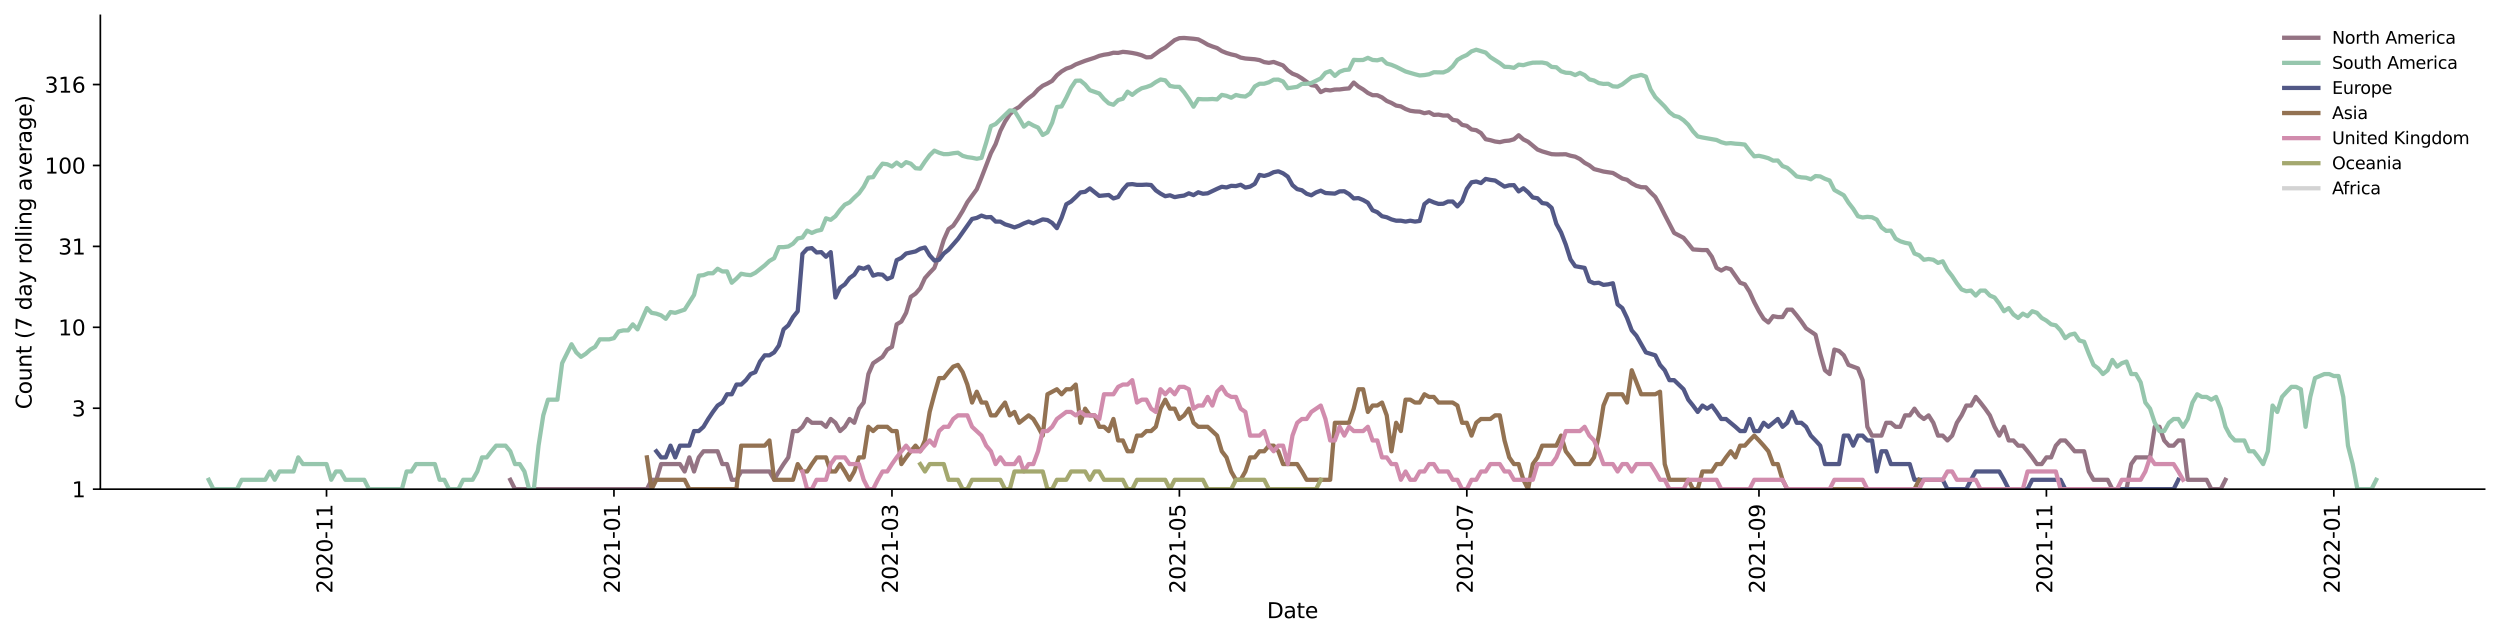 <?xml version="1.0" encoding="utf-8" standalone="no"?>
<!DOCTYPE svg PUBLIC "-//W3C//DTD SVG 1.1//EN"
  "http://www.w3.org/Graphics/SVG/1.1/DTD/svg11.dtd">
<svg xmlns:xlink="http://www.w3.org/1999/xlink" width="1170.166pt" height="298.621pt" viewBox="0 0 1170.166 298.621" xmlns="http://www.w3.org/2000/svg" version="1.1">
 <defs>
  <style type="text/css">*{stroke-linejoin: round; stroke-linecap: butt}</style>
 </defs>
 <g id="figure_1">
  <g id="patch_1">
   <path d="M 0 298.621 
L 1170.166 298.621 
L 1170.166 0 
L 0 0 
z
" style="fill: #ffffff"/>
  </g>
  <g id="axes_1">
   <g id="patch_2">
    <path d="M 46.966 228.96 
L 1162.966 228.96 
L 1162.966 7.2 
L 46.966 7.2 
z
" style="fill: #ffffff"/>
   </g>
   <g id="matplotlib.axis_1">
    <g id="xtick_1">
     <g id="line2d_1">
      <defs>
       <path id="m2a30ccefb0" d="M 0 0 
L 0 3.5 
" style="stroke: #000000; stroke-width: 0.8"/>
      </defs>
      <g>
       <use xlink:href="#m2a30ccefb0" x="152.831" y="228.96" style="stroke: #000000; stroke-width: 0.8"/>
      </g>
     </g>
     <g id="text_1">
      <!-- 2020-11 -->
      <g transform="translate(155.591 277.743)rotate(-90)scale(0.1 -0.1)">
       <defs>
        <path id="DejaVuSans-32" d="M 1228 531 
L 3431 531 
L 3431 0 
L 469 0 
L 469 531 
Q 828 903 1448 1529 
Q 2069 2156 2228 2338 
Q 2531 2678 2651 2914 
Q 2772 3150 2772 3378 
Q 2772 3750 2511 3984 
Q 2250 4219 1831 4219 
Q 1534 4219 1204 4116 
Q 875 4013 500 3803 
L 500 4441 
Q 881 4594 1212 4672 
Q 1544 4750 1819 4750 
Q 2544 4750 2975 4387 
Q 3406 4025 3406 3419 
Q 3406 3131 3298 2873 
Q 3191 2616 2906 2266 
Q 2828 2175 2409 1742 
Q 1991 1309 1228 531 
z
" transform="scale(0.016)"/>
        <path id="DejaVuSans-30" d="M 2034 4250 
Q 1547 4250 1301 3770 
Q 1056 3291 1056 2328 
Q 1056 1369 1301 889 
Q 1547 409 2034 409 
Q 2525 409 2770 889 
Q 3016 1369 3016 2328 
Q 3016 3291 2770 3770 
Q 2525 4250 2034 4250 
z
M 2034 4750 
Q 2819 4750 3233 4129 
Q 3647 3509 3647 2328 
Q 3647 1150 3233 529 
Q 2819 -91 2034 -91 
Q 1250 -91 836 529 
Q 422 1150 422 2328 
Q 422 3509 836 4129 
Q 1250 4750 2034 4750 
z
" transform="scale(0.016)"/>
        <path id="DejaVuSans-2d" d="M 313 2009 
L 1997 2009 
L 1997 1497 
L 313 1497 
L 313 2009 
z
" transform="scale(0.016)"/>
        <path id="DejaVuSans-31" d="M 794 531 
L 1825 531 
L 1825 4091 
L 703 3866 
L 703 4441 
L 1819 4666 
L 2450 4666 
L 2450 531 
L 3481 531 
L 3481 0 
L 794 0 
L 794 531 
z
" transform="scale(0.016)"/>
       </defs>
       <use xlink:href="#DejaVuSans-32"/>
       <use xlink:href="#DejaVuSans-30" x="63.623"/>
       <use xlink:href="#DejaVuSans-32" x="127.246"/>
       <use xlink:href="#DejaVuSans-30" x="190.869"/>
       <use xlink:href="#DejaVuSans-2d" x="254.492"/>
       <use xlink:href="#DejaVuSans-31" x="290.576"/>
       <use xlink:href="#DejaVuSans-31" x="354.199"/>
      </g>
     </g>
    </g>
    <g id="xtick_2">
     <g id="line2d_2">
      <g>
       <use xlink:href="#m2a30ccefb0" x="287.369" y="228.96" style="stroke: #000000; stroke-width: 0.8"/>
      </g>
     </g>
     <g id="text_2">
      <!-- 2021-01 -->
      <g transform="translate(290.128 277.743)rotate(-90)scale(0.1 -0.1)">
       <use xlink:href="#DejaVuSans-32"/>
       <use xlink:href="#DejaVuSans-30" x="63.623"/>
       <use xlink:href="#DejaVuSans-32" x="127.246"/>
       <use xlink:href="#DejaVuSans-31" x="190.869"/>
       <use xlink:href="#DejaVuSans-2d" x="254.492"/>
       <use xlink:href="#DejaVuSans-30" x="290.576"/>
       <use xlink:href="#DejaVuSans-31" x="354.199"/>
      </g>
     </g>
    </g>
    <g id="xtick_3">
     <g id="line2d_3">
      <g>
       <use xlink:href="#m2a30ccefb0" x="417.495" y="228.96" style="stroke: #000000; stroke-width: 0.8"/>
      </g>
     </g>
     <g id="text_3">
      <!-- 2021-03 -->
      <g transform="translate(420.255 277.743)rotate(-90)scale(0.1 -0.1)">
       <defs>
        <path id="DejaVuSans-33" d="M 2597 2516 
Q 3050 2419 3304 2112 
Q 3559 1806 3559 1356 
Q 3559 666 3084 287 
Q 2609 -91 1734 -91 
Q 1441 -91 1130 -33 
Q 819 25 488 141 
L 488 750 
Q 750 597 1062 519 
Q 1375 441 1716 441 
Q 2309 441 2620 675 
Q 2931 909 2931 1356 
Q 2931 1769 2642 2001 
Q 2353 2234 1838 2234 
L 1294 2234 
L 1294 2753 
L 1863 2753 
Q 2328 2753 2575 2939 
Q 2822 3125 2822 3475 
Q 2822 3834 2567 4026 
Q 2313 4219 1838 4219 
Q 1578 4219 1281 4162 
Q 984 4106 628 3988 
L 628 4550 
Q 988 4650 1302 4700 
Q 1616 4750 1894 4750 
Q 2613 4750 3031 4423 
Q 3450 4097 3450 3541 
Q 3450 3153 3228 2886 
Q 3006 2619 2597 2516 
z
" transform="scale(0.016)"/>
       </defs>
       <use xlink:href="#DejaVuSans-32"/>
       <use xlink:href="#DejaVuSans-30" x="63.623"/>
       <use xlink:href="#DejaVuSans-32" x="127.246"/>
       <use xlink:href="#DejaVuSans-31" x="190.869"/>
       <use xlink:href="#DejaVuSans-2d" x="254.492"/>
       <use xlink:href="#DejaVuSans-30" x="290.576"/>
       <use xlink:href="#DejaVuSans-33" x="354.199"/>
      </g>
     </g>
    </g>
    <g id="xtick_4">
     <g id="line2d_4">
      <g>
       <use xlink:href="#m2a30ccefb0" x="552.033" y="228.96" style="stroke: #000000; stroke-width: 0.8"/>
      </g>
     </g>
     <g id="text_4">
      <!-- 2021-05 -->
      <g transform="translate(554.792 277.743)rotate(-90)scale(0.1 -0.1)">
       <defs>
        <path id="DejaVuSans-35" d="M 691 4666 
L 3169 4666 
L 3169 4134 
L 1269 4134 
L 1269 2991 
Q 1406 3038 1543 3061 
Q 1681 3084 1819 3084 
Q 2600 3084 3056 2656 
Q 3513 2228 3513 1497 
Q 3513 744 3044 326 
Q 2575 -91 1722 -91 
Q 1428 -91 1123 -41 
Q 819 9 494 109 
L 494 744 
Q 775 591 1075 516 
Q 1375 441 1709 441 
Q 2250 441 2565 725 
Q 2881 1009 2881 1497 
Q 2881 1984 2565 2268 
Q 2250 2553 1709 2553 
Q 1456 2553 1204 2497 
Q 953 2441 691 2322 
L 691 4666 
z
" transform="scale(0.016)"/>
       </defs>
       <use xlink:href="#DejaVuSans-32"/>
       <use xlink:href="#DejaVuSans-30" x="63.623"/>
       <use xlink:href="#DejaVuSans-32" x="127.246"/>
       <use xlink:href="#DejaVuSans-31" x="190.869"/>
       <use xlink:href="#DejaVuSans-2d" x="254.492"/>
       <use xlink:href="#DejaVuSans-30" x="290.576"/>
       <use xlink:href="#DejaVuSans-35" x="354.199"/>
      </g>
     </g>
    </g>
    <g id="xtick_5">
     <g id="line2d_5">
      <g>
       <use xlink:href="#m2a30ccefb0" x="686.57" y="228.96" style="stroke: #000000; stroke-width: 0.8"/>
      </g>
     </g>
     <g id="text_5">
      <!-- 2021-07 -->
      <g transform="translate(689.33 277.743)rotate(-90)scale(0.1 -0.1)">
       <defs>
        <path id="DejaVuSans-37" d="M 525 4666 
L 3525 4666 
L 3525 4397 
L 1831 0 
L 1172 0 
L 2766 4134 
L 525 4134 
L 525 4666 
z
" transform="scale(0.016)"/>
       </defs>
       <use xlink:href="#DejaVuSans-32"/>
       <use xlink:href="#DejaVuSans-30" x="63.623"/>
       <use xlink:href="#DejaVuSans-32" x="127.246"/>
       <use xlink:href="#DejaVuSans-31" x="190.869"/>
       <use xlink:href="#DejaVuSans-2d" x="254.492"/>
       <use xlink:href="#DejaVuSans-30" x="290.576"/>
       <use xlink:href="#DejaVuSans-37" x="354.199"/>
      </g>
     </g>
    </g>
    <g id="xtick_6">
     <g id="line2d_6">
      <g>
       <use xlink:href="#m2a30ccefb0" x="823.313" y="228.96" style="stroke: #000000; stroke-width: 0.8"/>
      </g>
     </g>
     <g id="text_6">
      <!-- 2021-09 -->
      <g transform="translate(826.073 277.743)rotate(-90)scale(0.1 -0.1)">
       <defs>
        <path id="DejaVuSans-39" d="M 703 97 
L 703 672 
Q 941 559 1184 500 
Q 1428 441 1663 441 
Q 2288 441 2617 861 
Q 2947 1281 2994 2138 
Q 2813 1869 2534 1725 
Q 2256 1581 1919 1581 
Q 1219 1581 811 2004 
Q 403 2428 403 3163 
Q 403 3881 828 4315 
Q 1253 4750 1959 4750 
Q 2769 4750 3195 4129 
Q 3622 3509 3622 2328 
Q 3622 1225 3098 567 
Q 2575 -91 1691 -91 
Q 1453 -91 1209 -44 
Q 966 3 703 97 
z
M 1959 2075 
Q 2384 2075 2632 2365 
Q 2881 2656 2881 3163 
Q 2881 3666 2632 3958 
Q 2384 4250 1959 4250 
Q 1534 4250 1286 3958 
Q 1038 3666 1038 3163 
Q 1038 2656 1286 2365 
Q 1534 2075 1959 2075 
z
" transform="scale(0.016)"/>
       </defs>
       <use xlink:href="#DejaVuSans-32"/>
       <use xlink:href="#DejaVuSans-30" x="63.623"/>
       <use xlink:href="#DejaVuSans-32" x="127.246"/>
       <use xlink:href="#DejaVuSans-31" x="190.869"/>
       <use xlink:href="#DejaVuSans-2d" x="254.492"/>
       <use xlink:href="#DejaVuSans-30" x="290.576"/>
       <use xlink:href="#DejaVuSans-39" x="354.199"/>
      </g>
     </g>
    </g>
    <g id="xtick_7">
     <g id="line2d_7">
      <g>
       <use xlink:href="#m2a30ccefb0" x="957.851" y="228.96" style="stroke: #000000; stroke-width: 0.8"/>
      </g>
     </g>
     <g id="text_7">
      <!-- 2021-11 -->
      <g transform="translate(960.61 277.743)rotate(-90)scale(0.1 -0.1)">
       <use xlink:href="#DejaVuSans-32"/>
       <use xlink:href="#DejaVuSans-30" x="63.623"/>
       <use xlink:href="#DejaVuSans-32" x="127.246"/>
       <use xlink:href="#DejaVuSans-31" x="190.869"/>
       <use xlink:href="#DejaVuSans-2d" x="254.492"/>
       <use xlink:href="#DejaVuSans-31" x="290.576"/>
       <use xlink:href="#DejaVuSans-31" x="354.199"/>
      </g>
     </g>
    </g>
    <g id="xtick_8">
     <g id="line2d_8">
      <g>
       <use xlink:href="#m2a30ccefb0" x="1092.389" y="228.96" style="stroke: #000000; stroke-width: 0.8"/>
      </g>
     </g>
     <g id="text_8">
      <!-- 2022-01 -->
      <g transform="translate(1095.148 277.743)rotate(-90)scale(0.1 -0.1)">
       <use xlink:href="#DejaVuSans-32"/>
       <use xlink:href="#DejaVuSans-30" x="63.623"/>
       <use xlink:href="#DejaVuSans-32" x="127.246"/>
       <use xlink:href="#DejaVuSans-32" x="190.869"/>
       <use xlink:href="#DejaVuSans-2d" x="254.492"/>
       <use xlink:href="#DejaVuSans-30" x="290.576"/>
       <use xlink:href="#DejaVuSans-31" x="354.199"/>
      </g>
     </g>
    </g>
    <g id="text_9">
     <!-- Date -->
     <g transform="translate(593.015 289.341)scale(0.1 -0.1)">
      <defs>
       <path id="DejaVuSans-44" d="M 1259 4147 
L 1259 519 
L 2022 519 
Q 2988 519 3436 956 
Q 3884 1394 3884 2338 
Q 3884 3275 3436 3711 
Q 2988 4147 2022 4147 
L 1259 4147 
z
M 628 4666 
L 1925 4666 
Q 3281 4666 3915 4102 
Q 4550 3538 4550 2338 
Q 4550 1131 3912 565 
Q 3275 0 1925 0 
L 628 0 
L 628 4666 
z
" transform="scale(0.016)"/>
       <path id="DejaVuSans-61" d="M 2194 1759 
Q 1497 1759 1228 1600 
Q 959 1441 959 1056 
Q 959 750 1161 570 
Q 1363 391 1709 391 
Q 2188 391 2477 730 
Q 2766 1069 2766 1631 
L 2766 1759 
L 2194 1759 
z
M 3341 1997 
L 3341 0 
L 2766 0 
L 2766 531 
Q 2569 213 2275 61 
Q 1981 -91 1556 -91 
Q 1019 -91 701 211 
Q 384 513 384 1019 
Q 384 1609 779 1909 
Q 1175 2209 1959 2209 
L 2766 2209 
L 2766 2266 
Q 2766 2663 2505 2880 
Q 2244 3097 1772 3097 
Q 1472 3097 1187 3025 
Q 903 2953 641 2809 
L 641 3341 
Q 956 3463 1253 3523 
Q 1550 3584 1831 3584 
Q 2591 3584 2966 3190 
Q 3341 2797 3341 1997 
z
" transform="scale(0.016)"/>
       <path id="DejaVuSans-74" d="M 1172 4494 
L 1172 3500 
L 2356 3500 
L 2356 3053 
L 1172 3053 
L 1172 1153 
Q 1172 725 1289 603 
Q 1406 481 1766 481 
L 2356 481 
L 2356 0 
L 1766 0 
Q 1100 0 847 248 
Q 594 497 594 1153 
L 594 3053 
L 172 3053 
L 172 3500 
L 594 3500 
L 594 4494 
L 1172 4494 
z
" transform="scale(0.016)"/>
       <path id="DejaVuSans-65" d="M 3597 1894 
L 3597 1613 
L 953 1613 
Q 991 1019 1311 708 
Q 1631 397 2203 397 
Q 2534 397 2845 478 
Q 3156 559 3463 722 
L 3463 178 
Q 3153 47 2828 -22 
Q 2503 -91 2169 -91 
Q 1331 -91 842 396 
Q 353 884 353 1716 
Q 353 2575 817 3079 
Q 1281 3584 2069 3584 
Q 2775 3584 3186 3129 
Q 3597 2675 3597 1894 
z
M 3022 2063 
Q 3016 2534 2758 2815 
Q 2500 3097 2075 3097 
Q 1594 3097 1305 2825 
Q 1016 2553 972 2059 
L 3022 2063 
z
" transform="scale(0.016)"/>
      </defs>
      <use xlink:href="#DejaVuSans-44"/>
      <use xlink:href="#DejaVuSans-61" x="77.002"/>
      <use xlink:href="#DejaVuSans-74" x="138.281"/>
      <use xlink:href="#DejaVuSans-65" x="177.49"/>
     </g>
    </g>
   </g>
   <g id="matplotlib.axis_2">
    <g id="ytick_1">
     <g id="line2d_9">
      <defs>
       <path id="mab7f02e9da" d="M 0 0 
L -3.5 0 
" style="stroke: #000000; stroke-width: 0.8"/>
      </defs>
      <g>
       <use xlink:href="#mab7f02e9da" x="46.966" y="228.96" style="stroke: #000000; stroke-width: 0.8"/>
      </g>
     </g>
     <g id="text_10">
      <!-- 1 -->
      <g transform="translate(33.603 232.759)scale(0.1 -0.1)">
       <use xlink:href="#DejaVuSans-31"/>
      </g>
     </g>
    </g>
    <g id="ytick_2">
     <g id="line2d_10">
      <g>
       <use xlink:href="#mab7f02e9da" x="46.966" y="191.082" style="stroke: #000000; stroke-width: 0.8"/>
      </g>
     </g>
     <g id="text_11">
      <!-- 3 -->
      <g transform="translate(33.603 194.881)scale(0.1 -0.1)">
       <use xlink:href="#DejaVuSans-33"/>
      </g>
     </g>
    </g>
    <g id="ytick_3">
     <g id="line2d_11">
      <g>
       <use xlink:href="#mab7f02e9da" x="46.966" y="153.203" style="stroke: #000000; stroke-width: 0.8"/>
      </g>
     </g>
     <g id="text_12">
      <!-- 10 -->
      <g transform="translate(27.241 157.002)scale(0.1 -0.1)">
       <use xlink:href="#DejaVuSans-31"/>
       <use xlink:href="#DejaVuSans-30" x="63.623"/>
      </g>
     </g>
    </g>
    <g id="ytick_4">
     <g id="line2d_12">
      <g>
       <use xlink:href="#mab7f02e9da" x="46.966" y="115.325" style="stroke: #000000; stroke-width: 0.8"/>
      </g>
     </g>
     <g id="text_13">
      <!-- 31 -->
      <g transform="translate(27.241 119.124)scale(0.1 -0.1)">
       <use xlink:href="#DejaVuSans-33"/>
       <use xlink:href="#DejaVuSans-31" x="63.623"/>
      </g>
     </g>
    </g>
    <g id="ytick_5">
     <g id="line2d_13">
      <g>
       <use xlink:href="#mab7f02e9da" x="46.966" y="77.446" style="stroke: #000000; stroke-width: 0.8"/>
      </g>
     </g>
     <g id="text_14">
      <!-- 100 -->
      <g transform="translate(20.878 81.245)scale(0.1 -0.1)">
       <use xlink:href="#DejaVuSans-31"/>
       <use xlink:href="#DejaVuSans-30" x="63.623"/>
       <use xlink:href="#DejaVuSans-30" x="127.246"/>
      </g>
     </g>
    </g>
    <g id="ytick_6">
     <g id="line2d_14">
      <g>
       <use xlink:href="#mab7f02e9da" x="46.966" y="39.568" style="stroke: #000000; stroke-width: 0.8"/>
      </g>
     </g>
     <g id="text_15">
      <!-- 316 -->
      <g transform="translate(20.878 43.367)scale(0.1 -0.1)">
       <defs>
        <path id="DejaVuSans-36" d="M 2113 2584 
Q 1688 2584 1439 2293 
Q 1191 2003 1191 1497 
Q 1191 994 1439 701 
Q 1688 409 2113 409 
Q 2538 409 2786 701 
Q 3034 994 3034 1497 
Q 3034 2003 2786 2293 
Q 2538 2584 2113 2584 
z
M 3366 4563 
L 3366 3988 
Q 3128 4100 2886 4159 
Q 2644 4219 2406 4219 
Q 1781 4219 1451 3797 
Q 1122 3375 1075 2522 
Q 1259 2794 1537 2939 
Q 1816 3084 2150 3084 
Q 2853 3084 3261 2657 
Q 3669 2231 3669 1497 
Q 3669 778 3244 343 
Q 2819 -91 2113 -91 
Q 1303 -91 875 529 
Q 447 1150 447 2328 
Q 447 3434 972 4092 
Q 1497 4750 2381 4750 
Q 2619 4750 2861 4703 
Q 3103 4656 3366 4563 
z
" transform="scale(0.016)"/>
       </defs>
       <use xlink:href="#DejaVuSans-33"/>
       <use xlink:href="#DejaVuSans-31" x="63.623"/>
       <use xlink:href="#DejaVuSans-36" x="127.246"/>
      </g>
     </g>
    </g>
    <g id="text_16">
     <!-- Count (7 day rolling average) -->
     <g transform="translate(14.798 191.548)rotate(-90)scale(0.1 -0.1)">
      <defs>
       <path id="DejaVuSans-43" d="M 4122 4306 
L 4122 3641 
Q 3803 3938 3442 4084 
Q 3081 4231 2675 4231 
Q 1875 4231 1450 3742 
Q 1025 3253 1025 2328 
Q 1025 1406 1450 917 
Q 1875 428 2675 428 
Q 3081 428 3442 575 
Q 3803 722 4122 1019 
L 4122 359 
Q 3791 134 3420 21 
Q 3050 -91 2638 -91 
Q 1578 -91 968 557 
Q 359 1206 359 2328 
Q 359 3453 968 4101 
Q 1578 4750 2638 4750 
Q 3056 4750 3426 4639 
Q 3797 4528 4122 4306 
z
" transform="scale(0.016)"/>
       <path id="DejaVuSans-6f" d="M 1959 3097 
Q 1497 3097 1228 2736 
Q 959 2375 959 1747 
Q 959 1119 1226 758 
Q 1494 397 1959 397 
Q 2419 397 2687 759 
Q 2956 1122 2956 1747 
Q 2956 2369 2687 2733 
Q 2419 3097 1959 3097 
z
M 1959 3584 
Q 2709 3584 3137 3096 
Q 3566 2609 3566 1747 
Q 3566 888 3137 398 
Q 2709 -91 1959 -91 
Q 1206 -91 779 398 
Q 353 888 353 1747 
Q 353 2609 779 3096 
Q 1206 3584 1959 3584 
z
" transform="scale(0.016)"/>
       <path id="DejaVuSans-75" d="M 544 1381 
L 544 3500 
L 1119 3500 
L 1119 1403 
Q 1119 906 1312 657 
Q 1506 409 1894 409 
Q 2359 409 2629 706 
Q 2900 1003 2900 1516 
L 2900 3500 
L 3475 3500 
L 3475 0 
L 2900 0 
L 2900 538 
Q 2691 219 2414 64 
Q 2138 -91 1772 -91 
Q 1169 -91 856 284 
Q 544 659 544 1381 
z
M 1991 3584 
L 1991 3584 
z
" transform="scale(0.016)"/>
       <path id="DejaVuSans-6e" d="M 3513 2113 
L 3513 0 
L 2938 0 
L 2938 2094 
Q 2938 2591 2744 2837 
Q 2550 3084 2163 3084 
Q 1697 3084 1428 2787 
Q 1159 2491 1159 1978 
L 1159 0 
L 581 0 
L 581 3500 
L 1159 3500 
L 1159 2956 
Q 1366 3272 1645 3428 
Q 1925 3584 2291 3584 
Q 2894 3584 3203 3211 
Q 3513 2838 3513 2113 
z
" transform="scale(0.016)"/>
       <path id="DejaVuSans-20" transform="scale(0.016)"/>
       <path id="DejaVuSans-28" d="M 1984 4856 
Q 1566 4138 1362 3434 
Q 1159 2731 1159 2009 
Q 1159 1288 1364 580 
Q 1569 -128 1984 -844 
L 1484 -844 
Q 1016 -109 783 600 
Q 550 1309 550 2009 
Q 550 2706 781 3412 
Q 1013 4119 1484 4856 
L 1984 4856 
z
" transform="scale(0.016)"/>
       <path id="DejaVuSans-64" d="M 2906 2969 
L 2906 4863 
L 3481 4863 
L 3481 0 
L 2906 0 
L 2906 525 
Q 2725 213 2448 61 
Q 2172 -91 1784 -91 
Q 1150 -91 751 415 
Q 353 922 353 1747 
Q 353 2572 751 3078 
Q 1150 3584 1784 3584 
Q 2172 3584 2448 3432 
Q 2725 3281 2906 2969 
z
M 947 1747 
Q 947 1113 1208 752 
Q 1469 391 1925 391 
Q 2381 391 2643 752 
Q 2906 1113 2906 1747 
Q 2906 2381 2643 2742 
Q 2381 3103 1925 3103 
Q 1469 3103 1208 2742 
Q 947 2381 947 1747 
z
" transform="scale(0.016)"/>
       <path id="DejaVuSans-79" d="M 2059 -325 
Q 1816 -950 1584 -1140 
Q 1353 -1331 966 -1331 
L 506 -1331 
L 506 -850 
L 844 -850 
Q 1081 -850 1212 -737 
Q 1344 -625 1503 -206 
L 1606 56 
L 191 3500 
L 800 3500 
L 1894 763 
L 2988 3500 
L 3597 3500 
L 2059 -325 
z
" transform="scale(0.016)"/>
       <path id="DejaVuSans-72" d="M 2631 2963 
Q 2534 3019 2420 3045 
Q 2306 3072 2169 3072 
Q 1681 3072 1420 2755 
Q 1159 2438 1159 1844 
L 1159 0 
L 581 0 
L 581 3500 
L 1159 3500 
L 1159 2956 
Q 1341 3275 1631 3429 
Q 1922 3584 2338 3584 
Q 2397 3584 2469 3576 
Q 2541 3569 2628 3553 
L 2631 2963 
z
" transform="scale(0.016)"/>
       <path id="DejaVuSans-6c" d="M 603 4863 
L 1178 4863 
L 1178 0 
L 603 0 
L 603 4863 
z
" transform="scale(0.016)"/>
       <path id="DejaVuSans-69" d="M 603 3500 
L 1178 3500 
L 1178 0 
L 603 0 
L 603 3500 
z
M 603 4863 
L 1178 4863 
L 1178 4134 
L 603 4134 
L 603 4863 
z
" transform="scale(0.016)"/>
       <path id="DejaVuSans-67" d="M 2906 1791 
Q 2906 2416 2648 2759 
Q 2391 3103 1925 3103 
Q 1463 3103 1205 2759 
Q 947 2416 947 1791 
Q 947 1169 1205 825 
Q 1463 481 1925 481 
Q 2391 481 2648 825 
Q 2906 1169 2906 1791 
z
M 3481 434 
Q 3481 -459 3084 -895 
Q 2688 -1331 1869 -1331 
Q 1566 -1331 1297 -1286 
Q 1028 -1241 775 -1147 
L 775 -588 
Q 1028 -725 1275 -790 
Q 1522 -856 1778 -856 
Q 2344 -856 2625 -561 
Q 2906 -266 2906 331 
L 2906 616 
Q 2728 306 2450 153 
Q 2172 0 1784 0 
Q 1141 0 747 490 
Q 353 981 353 1791 
Q 353 2603 747 3093 
Q 1141 3584 1784 3584 
Q 2172 3584 2450 3431 
Q 2728 3278 2906 2969 
L 2906 3500 
L 3481 3500 
L 3481 434 
z
" transform="scale(0.016)"/>
       <path id="DejaVuSans-76" d="M 191 3500 
L 800 3500 
L 1894 563 
L 2988 3500 
L 3597 3500 
L 2284 0 
L 1503 0 
L 191 3500 
z
" transform="scale(0.016)"/>
       <path id="DejaVuSans-29" d="M 513 4856 
L 1013 4856 
Q 1481 4119 1714 3412 
Q 1947 2706 1947 2009 
Q 1947 1309 1714 600 
Q 1481 -109 1013 -844 
L 513 -844 
Q 928 -128 1133 580 
Q 1338 1288 1338 2009 
Q 1338 2731 1133 3434 
Q 928 4138 513 4856 
z
" transform="scale(0.016)"/>
      </defs>
      <use xlink:href="#DejaVuSans-43"/>
      <use xlink:href="#DejaVuSans-6f" x="69.824"/>
      <use xlink:href="#DejaVuSans-75" x="131.006"/>
      <use xlink:href="#DejaVuSans-6e" x="194.385"/>
      <use xlink:href="#DejaVuSans-74" x="257.764"/>
      <use xlink:href="#DejaVuSans-20" x="296.973"/>
      <use xlink:href="#DejaVuSans-28" x="328.76"/>
      <use xlink:href="#DejaVuSans-37" x="367.773"/>
      <use xlink:href="#DejaVuSans-20" x="431.396"/>
      <use xlink:href="#DejaVuSans-64" x="463.184"/>
      <use xlink:href="#DejaVuSans-61" x="526.66"/>
      <use xlink:href="#DejaVuSans-79" x="587.939"/>
      <use xlink:href="#DejaVuSans-20" x="647.119"/>
      <use xlink:href="#DejaVuSans-72" x="678.906"/>
      <use xlink:href="#DejaVuSans-6f" x="717.77"/>
      <use xlink:href="#DejaVuSans-6c" x="778.951"/>
      <use xlink:href="#DejaVuSans-6c" x="806.734"/>
      <use xlink:href="#DejaVuSans-69" x="834.518"/>
      <use xlink:href="#DejaVuSans-6e" x="862.301"/>
      <use xlink:href="#DejaVuSans-67" x="925.68"/>
      <use xlink:href="#DejaVuSans-20" x="989.156"/>
      <use xlink:href="#DejaVuSans-61" x="1020.943"/>
      <use xlink:href="#DejaVuSans-76" x="1082.223"/>
      <use xlink:href="#DejaVuSans-65" x="1141.402"/>
      <use xlink:href="#DejaVuSans-72" x="1202.926"/>
      <use xlink:href="#DejaVuSans-61" x="1244.039"/>
      <use xlink:href="#DejaVuSans-67" x="1305.318"/>
      <use xlink:href="#DejaVuSans-65" x="1368.795"/>
      <use xlink:href="#DejaVuSans-29" x="1430.318"/>
     </g>
    </g>
   </g>
   <g id="line2d_15">
    <path d="M 238.847 224.567 
L 241.053 228.96 
L 302.808 228.96 
L 305.013 224.567 
L 307.219 224.567 
L 309.424 217.225 
L 318.246 217.225 
L 320.452 220.692 
L 322.657 214.089 
L 324.863 220.692 
L 327.068 214.089 
L 329.274 211.227 
L 335.891 211.227 
L 338.096 217.225 
L 340.302 217.225 
L 342.507 224.567 
L 344.713 224.567 
L 346.918 220.692 
L 360.151 220.692 
L 362.357 224.567 
L 364.562 220.692 
L 366.768 217.225 
L 368.974 214.089 
L 371.179 201.762 
L 373.385 201.762 
L 375.59 199.767 
L 377.796 196.108 
L 380.001 197.886 
L 384.412 197.886 
L 386.618 199.767 
L 388.823 196.108 
L 391.029 197.886 
L 393.234 201.762 
L 395.44 199.767 
L 397.645 196.108 
L 399.851 197.886 
L 402.057 191.284 
L 404.262 188.421 
L 406.468 175.081 
L 408.673 170.01 
L 413.084 167.017 
L 415.29 163.622 
L 417.495 162.356 
L 419.701 151.822 
L 421.906 150.497 
L 424.112 146.43 
L 426.317 138.936 
L 428.523 137.447 
L 430.728 134.926 
L 432.934 130.164 
L 435.14 127.692 
L 437.345 125.394 
L 439.551 119.328 
L 441.756 112.256 
L 443.962 107.242 
L 446.167 105.654 
L 448.373 102.387 
L 450.578 98.781 
L 452.784 94.647 
L 457.195 88.582 
L 459.4 83.127 
L 463.811 71.684 
L 466.017 67.434 
L 468.223 61.285 
L 470.428 56.928 
L 472.634 53.509 
L 474.839 51.335 
L 477.045 50.063 
L 479.25 47.83 
L 481.456 45.919 
L 483.661 44.301 
L 485.867 41.87 
L 488.072 40.131 
L 490.278 39.09 
L 492.483 37.853 
L 494.689 35.237 
L 496.894 33.437 
L 499.1 32.131 
L 501.306 31.404 
L 503.511 30.153 
L 507.922 28.455 
L 512.333 27.034 
L 514.539 26.142 
L 516.744 25.613 
L 518.95 25.294 
L 521.155 24.683 
L 523.361 24.768 
L 525.566 24.27 
L 527.772 24.466 
L 529.977 24.787 
L 532.183 25.226 
L 534.389 25.877 
L 536.594 26.842 
L 538.8 26.751 
L 543.211 23.504 
L 545.416 22.277 
L 549.827 18.763 
L 552.033 17.867 
L 554.238 17.76 
L 558.649 18.145 
L 560.855 18.433 
L 563.06 19.579 
L 565.266 20.884 
L 567.472 21.754 
L 569.677 22.489 
L 571.883 23.917 
L 574.088 24.806 
L 576.294 25.458 
L 578.499 25.955 
L 580.705 26.953 
L 582.91 27.381 
L 587.321 27.742 
L 589.527 28.128 
L 591.732 29.076 
L 593.938 29.413 
L 596.143 28.99 
L 600.555 30.625 
L 602.76 32.947 
L 604.966 34.49 
L 607.171 35.329 
L 609.377 36.689 
L 613.788 39.86 
L 615.993 40.192 
L 618.199 43.104 
L 620.404 42.046 
L 622.61 42.335 
L 624.815 41.902 
L 627.021 41.87 
L 629.226 41.568 
L 631.432 41.379 
L 633.638 38.639 
L 635.843 40.542 
L 638.049 41.854 
L 640.254 43.504 
L 642.46 44.559 
L 644.665 44.577 
L 646.871 45.596 
L 649.076 47.243 
L 651.282 48.176 
L 653.487 49.415 
L 655.693 49.799 
L 657.898 51.018 
L 660.104 51.849 
L 662.309 52.153 
L 664.515 52.262 
L 666.721 52.991 
L 668.926 52.525 
L 671.132 53.783 
L 673.337 53.646 
L 675.543 54.082 
L 677.748 54.059 
L 679.954 56.107 
L 682.159 56.453 
L 684.365 58.449 
L 686.57 58.9 
L 688.776 60.602 
L 690.981 60.942 
L 693.187 62.278 
L 695.393 65.157 
L 697.598 65.613 
L 699.804 66.242 
L 702.009 66.544 
L 704.215 66.009 
L 706.42 65.81 
L 708.626 65.189 
L 710.831 63.301 
L 713.037 65.254 
L 715.242 66.342 
L 719.653 69.992 
L 721.859 70.865 
L 726.27 72.16 
L 728.476 72.281 
L 732.887 72.2 
L 735.092 72.889 
L 737.298 73.342 
L 739.503 74.439 
L 741.709 76.201 
L 743.914 77.399 
L 746.12 79.134 
L 750.531 80.292 
L 754.942 80.965 
L 759.353 83.577 
L 761.559 84.148 
L 763.764 85.802 
L 765.97 86.974 
L 768.175 87.608 
L 770.381 87.672 
L 772.586 90.066 
L 774.792 92.203 
L 776.997 96.106 
L 779.203 100.535 
L 783.614 109.034 
L 788.025 111.322 
L 792.436 116.746 
L 796.847 117.058 
L 799.053 117.058 
L 801.258 120.178 
L 803.464 125.394 
L 805.669 126.627 
L 807.875 125.394 
L 810.08 126.005 
L 814.491 132.334 
L 816.697 133.09 
L 818.902 136.585 
L 821.108 141.468 
L 823.313 145.674 
L 825.519 149.224 
L 827.725 150.933 
L 829.93 147.997 
L 832.136 148.401 
L 834.341 148.401 
L 836.547 144.935 
L 838.752 144.935 
L 840.958 147.599 
L 843.163 150.497 
L 845.369 153.677 
L 849.78 156.67 
L 851.985 165.616 
L 854.191 173.303 
L 856.396 175.081 
L 858.602 163.622 
L 860.808 164.273 
L 863.013 166.309 
L 865.219 170.803 
L 869.63 172.448 
L 871.835 177.944 
L 874.041 199.767 
L 876.246 203.885 
L 880.657 203.885 
L 882.863 197.886 
L 885.068 197.886 
L 887.274 199.767 
L 889.479 199.767 
L 891.685 194.42 
L 893.891 194.42 
L 896.096 191.284 
L 898.302 194.42 
L 900.507 196.108 
L 902.713 194.42 
L 904.918 197.886 
L 907.124 203.885 
L 909.329 203.885 
L 911.535 206.155 
L 913.74 203.885 
L 915.946 197.886 
L 918.151 194.42 
L 920.357 189.822 
L 922.562 189.822 
L 924.768 185.788 
L 926.974 188.421 
L 929.179 191.284 
L 931.385 194.42 
L 933.59 199.767 
L 935.796 203.885 
L 938.001 199.767 
L 940.207 206.155 
L 942.412 206.155 
L 944.618 208.593 
L 946.823 208.593 
L 949.029 211.227 
L 951.234 214.089 
L 953.44 217.225 
L 955.645 217.225 
L 957.851 214.089 
L 960.057 214.089 
L 962.262 208.593 
L 964.468 206.155 
L 966.673 206.155 
L 968.879 208.593 
L 971.084 211.227 
L 975.495 211.227 
L 977.701 220.692 
L 979.906 224.567 
L 986.523 224.567 
L 988.728 228.96 
L 995.345 228.96 
L 997.551 217.225 
L 999.756 214.089 
L 1006.373 214.089 
L 1008.578 199.767 
L 1010.784 199.767 
L 1012.989 206.155 
L 1015.195 208.593 
L 1017.4 208.593 
L 1019.606 206.155 
L 1021.811 206.155 
L 1024.017 224.567 
L 1032.839 224.567 
L 1035.045 228.96 
L 1039.456 228.96 
L 1041.661 224.567 
L 1041.661 224.567 
" clip-path="url(#p50e9daab9b)" style="fill: none; stroke: #947383; stroke-width: 2; stroke-linecap: square"/>
   </g>
   <g id="line2d_16">
    <path d="M 97.693 224.567 
L 99.898 228.96 
L 110.926 228.96 
L 113.132 224.567 
L 124.159 224.567 
L 126.365 220.692 
L 128.57 224.567 
L 130.776 220.692 
L 137.393 220.692 
L 139.598 214.089 
L 141.804 217.225 
L 152.831 217.225 
L 155.037 224.567 
L 157.242 220.692 
L 159.448 220.692 
L 161.653 224.567 
L 170.476 224.567 
L 172.681 228.96 
L 188.12 228.96 
L 190.325 220.692 
L 192.531 220.692 
L 194.736 217.225 
L 203.559 217.225 
L 205.764 224.567 
L 207.97 224.567 
L 210.175 228.96 
L 214.586 228.96 
L 216.792 224.567 
L 221.203 224.567 
L 223.408 220.692 
L 225.614 214.089 
L 227.819 214.089 
L 230.025 211.227 
L 232.23 208.593 
L 236.642 208.593 
L 238.847 211.227 
L 241.053 217.225 
L 243.258 217.225 
L 245.464 220.692 
L 247.669 228.96 
L 249.875 228.96 
L 252.08 208.593 
L 254.286 194.42 
L 256.491 187.078 
L 260.902 187.078 
L 263.108 170.01 
L 267.519 161.138 
L 269.725 164.938 
L 271.93 167.017 
L 274.136 165.616 
L 276.341 163.622 
L 278.547 162.356 
L 280.752 158.828 
L 285.163 158.828 
L 287.369 158.275 
L 289.574 155.139 
L 291.78 154.644 
L 293.985 154.644 
L 296.191 151.822 
L 298.396 154.157 
L 302.808 144.212 
L 305.013 146.43 
L 307.219 146.815 
L 309.424 147.599 
L 311.63 149.224 
L 313.835 146.05 
L 316.041 146.43 
L 320.452 144.935 
L 324.863 138.035 
L 327.068 129.017 
L 329.274 128.793 
L 331.479 127.909 
L 333.685 127.909 
L 335.891 125.8 
L 338.096 127.049 
L 340.302 127.049 
L 342.507 132.334 
L 344.713 130.398 
L 346.918 128.128 
L 349.124 128.57 
L 351.329 128.793 
L 353.535 127.692 
L 357.946 124.204 
L 360.151 122.13 
L 362.357 120.874 
L 364.562 115.677 
L 366.768 115.677 
L 368.974 115.378 
L 371.179 114.065 
L 373.385 111.586 
L 375.59 111.19 
L 377.796 107.947 
L 380.001 109.034 
L 382.207 108.066 
L 384.412 107.593 
L 386.618 102.187 
L 388.823 102.893 
L 391.029 101.205 
L 393.234 98.246 
L 395.44 95.776 
L 397.645 94.726 
L 399.851 92.499 
L 402.057 90.482 
L 404.262 87.416 
L 406.468 83.127 
L 408.673 82.904 
L 410.879 79.382 
L 413.084 76.611 
L 415.29 76.887 
L 417.495 77.92 
L 419.701 76.111 
L 421.906 77.729 
L 424.112 75.886 
L 426.317 76.611 
L 428.523 78.74 
L 430.728 78.936 
L 432.934 75.618 
L 435.14 72.644 
L 437.345 70.521 
L 439.551 71.487 
L 441.756 72.16 
L 443.962 72.12 
L 446.167 71.723 
L 448.373 71.487 
L 450.578 72.93 
L 452.784 73.55 
L 454.989 73.844 
L 457.195 74.31 
L 459.4 73.886 
L 461.606 66.747 
L 463.811 59.034 
L 466.017 58.055 
L 472.634 51.677 
L 474.839 51.892 
L 477.045 55.45 
L 479.25 59.277 
L 481.456 57.512 
L 483.661 58.74 
L 485.867 59.713 
L 488.072 63.179 
L 490.278 61.953 
L 492.483 57.436 
L 494.689 50.084 
L 496.894 49.819 
L 499.1 45.721 
L 501.306 41.098 
L 503.511 37.797 
L 505.717 37.727 
L 507.922 39.562 
L 510.128 42.222 
L 514.539 43.756 
L 516.744 46.354 
L 518.95 48.37 
L 521.155 49.037 
L 523.361 46.851 
L 525.566 46.227 
L 527.772 42.906 
L 529.977 44.404 
L 532.183 42.628 
L 534.389 41.317 
L 536.594 40.742 
L 538.8 39.935 
L 541.005 38.408 
L 543.211 37.211 
L 545.416 37.586 
L 547.622 40.207 
L 549.827 40.634 
L 552.033 40.649 
L 554.238 43.204 
L 556.444 46.318 
L 558.649 49.941 
L 560.855 46.336 
L 563.06 46.464 
L 565.266 46.464 
L 567.472 46.336 
L 569.677 46.519 
L 571.883 44.421 
L 574.088 44.855 
L 576.294 45.739 
L 578.499 44.456 
L 580.705 44.977 
L 582.91 45.188 
L 585.116 43.807 
L 587.321 40.45 
L 589.527 39.207 
L 591.732 39.178 
L 593.938 38.509 
L 596.143 37.308 
L 598.349 37.252 
L 600.555 38.137 
L 602.76 41.285 
L 607.171 40.649 
L 609.377 39.251 
L 611.582 39.236 
L 613.788 38.856 
L 618.199 36.703 
L 620.404 34.072 
L 622.61 33.265 
L 624.815 35.512 
L 627.021 33.61 
L 629.226 32.778 
L 631.432 32.573 
L 633.638 28.013 
L 635.843 28.128 
L 638.049 28.065 
L 640.254 27.075 
L 642.46 28.065 
L 644.665 28.234 
L 646.871 27.628 
L 649.076 29.742 
L 651.282 30.343 
L 653.487 31.265 
L 657.898 33.462 
L 662.309 34.759 
L 664.515 35.316 
L 666.721 35.133 
L 668.926 34.759 
L 671.132 33.809 
L 675.543 33.909 
L 677.748 32.984 
L 679.954 31.07 
L 682.159 28.045 
L 684.365 26.731 
L 686.57 25.74 
L 688.776 24.028 
L 690.981 23.276 
L 695.393 24.598 
L 697.598 26.751 
L 702.009 29.533 
L 704.215 31.265 
L 706.42 31.346 
L 708.626 31.754 
L 710.831 30.253 
L 713.037 30.5 
L 715.242 29.83 
L 717.448 29.337 
L 721.859 29.271 
L 724.064 29.709 
L 726.27 31.323 
L 728.476 31.474 
L 730.681 33.351 
L 732.887 34.047 
L 735.092 34.161 
L 737.298 35.146 
L 739.503 34.11 
L 741.709 35.172 
L 743.914 37.169 
L 746.12 37.684 
L 748.325 38.885 
L 750.531 39.281 
L 752.736 39.207 
L 754.942 40.405 
L 757.147 40.573 
L 759.353 39.473 
L 763.764 36.082 
L 765.97 35.63 
L 768.175 35.042 
L 770.381 35.855 
L 772.586 41.87 
L 774.792 45.453 
L 779.203 49.88 
L 781.408 52.503 
L 783.614 54.198 
L 785.819 54.782 
L 788.025 56.279 
L 790.23 58.396 
L 792.436 61.458 
L 794.642 63.856 
L 796.847 64.358 
L 803.464 65.515 
L 805.669 66.544 
L 807.875 67.157 
L 810.08 66.986 
L 812.286 67.261 
L 814.491 67.399 
L 816.697 67.677 
L 818.902 70.559 
L 821.108 73.177 
L 823.313 72.93 
L 825.519 73.425 
L 827.725 74.055 
L 829.93 75.176 
L 832.136 75.132 
L 834.341 77.729 
L 836.547 78.545 
L 838.752 80.446 
L 840.958 82.573 
L 843.163 83.015 
L 845.369 83.183 
L 847.574 83.918 
L 849.78 82.408 
L 851.985 82.573 
L 854.191 83.69 
L 856.396 84.495 
L 858.602 88.914 
L 863.013 91.403 
L 865.219 94.886 
L 867.424 97.719 
L 869.63 101.205 
L 871.835 101.791 
L 874.041 101.497 
L 876.246 101.692 
L 878.452 102.791 
L 880.657 106.438 
L 882.863 108.066 
L 885.068 107.947 
L 887.274 111.719 
L 889.479 112.94 
L 891.685 113.638 
L 893.891 114.065 
L 896.096 118.663 
L 898.302 119.496 
L 900.507 121.586 
L 902.713 121.228 
L 904.918 121.586 
L 907.124 123.056 
L 909.329 122.313 
L 911.535 126.419 
L 913.74 129.243 
L 915.946 132.584 
L 918.151 135.47 
L 920.357 136.303 
L 922.562 136.023 
L 924.768 138.332 
L 926.974 136.023 
L 929.179 136.023 
L 931.385 138.332 
L 933.59 139.242 
L 935.796 142.133 
L 938.001 145.674 
L 940.207 144.212 
L 942.412 147.205 
L 944.618 148.81 
L 946.823 146.815 
L 949.029 147.997 
L 951.234 145.674 
L 953.44 146.43 
L 955.645 148.81 
L 957.851 150.067 
L 960.057 151.822 
L 962.262 152.276 
L 964.468 154.644 
L 966.673 158.275 
L 968.879 156.67 
L 971.084 156.151 
L 973.29 159.39 
L 975.495 159.962 
L 977.701 165.616 
L 979.906 170.803 
L 982.112 172.448 
L 984.317 175.081 
L 986.523 173.303 
L 988.728 168.479 
L 990.934 171.615 
L 993.14 170.01 
L 995.345 169.236 
L 997.551 175.081 
L 999.756 175.081 
L 1001.962 178.957 
L 1004.167 188.421 
L 1006.373 191.284 
L 1008.578 197.886 
L 1010.784 201.762 
L 1012.989 201.762 
L 1015.195 197.886 
L 1017.4 196.108 
L 1019.606 196.108 
L 1021.811 199.767 
L 1024.017 196.108 
L 1026.223 188.421 
L 1028.428 184.546 
L 1030.634 185.788 
L 1032.839 185.788 
L 1035.045 187.078 
L 1037.25 185.788 
L 1039.456 191.284 
L 1041.661 199.767 
L 1043.867 203.885 
L 1046.072 206.155 
L 1050.483 206.155 
L 1052.689 211.227 
L 1054.894 211.227 
L 1057.1 214.089 
L 1059.306 217.225 
L 1061.511 211.227 
L 1063.717 189.822 
L 1065.922 192.815 
L 1068.128 185.788 
L 1070.333 183.35 
L 1072.539 181.08 
L 1074.744 181.08 
L 1076.95 182.195 
L 1079.155 199.767 
L 1081.361 185.788 
L 1083.566 176.962 
L 1087.977 175.081 
L 1090.183 175.081 
L 1092.389 176.008 
L 1094.594 176.008 
L 1096.8 185.788 
L 1099.005 208.593 
L 1101.211 217.225 
L 1103.416 228.96 
L 1110.033 228.96 
L 1112.238 224.567 
L 1112.238 224.567 
" clip-path="url(#p50e9daab9b)" style="fill: none; stroke: #96c6ad; stroke-width: 2; stroke-linecap: square"/>
   </g>
   <g id="line2d_17">
    <path d="M 307.219 211.227 
L 309.424 214.089 
L 311.63 214.089 
L 313.835 208.593 
L 316.041 214.089 
L 318.246 208.593 
L 322.657 208.593 
L 324.863 201.762 
L 327.068 201.762 
L 329.274 199.767 
L 331.479 196.108 
L 333.685 192.815 
L 335.891 189.822 
L 338.096 188.421 
L 340.302 184.546 
L 342.507 184.546 
L 344.713 180.001 
L 346.918 180.001 
L 349.124 177.944 
L 351.329 175.081 
L 353.535 174.18 
L 355.74 169.236 
L 357.946 166.309 
L 360.151 166.309 
L 362.357 164.938 
L 364.562 161.741 
L 366.768 154.157 
L 368.974 152.276 
L 371.179 148.401 
L 373.385 145.674 
L 375.59 118.828 
L 377.796 116.437 
L 380.001 116.131 
L 382.207 118.173 
L 384.412 118.012 
L 386.618 120.178 
L 388.823 118.012 
L 391.029 139.242 
L 393.234 134.657 
L 395.44 133.09 
L 397.645 130.164 
L 399.851 128.57 
L 402.057 125.192 
L 404.262 125.8 
L 406.468 124.794 
L 408.673 129.017 
L 410.879 128.348 
L 413.084 128.57 
L 415.29 130.634 
L 417.495 129.7 
L 419.701 121.766 
L 421.906 120.699 
L 424.112 118.663 
L 428.523 117.691 
L 430.728 116.437 
L 432.934 115.828 
L 435.14 119.496 
L 437.345 121.947 
L 439.551 121.586 
L 441.756 118.663 
L 443.962 116.902 
L 448.373 111.852 
L 454.989 102.488 
L 457.195 101.988 
L 459.4 100.916 
L 461.606 101.692 
L 463.811 101.594 
L 466.017 103.718 
L 468.223 103.718 
L 470.428 104.996 
L 472.634 105.654 
L 474.839 106.438 
L 477.045 105.654 
L 479.25 104.564 
L 481.456 103.718 
L 483.661 104.564 
L 488.072 102.69 
L 490.278 102.995 
L 492.483 104.35 
L 494.689 106.781 
L 496.894 101.889 
L 499.1 95.612 
L 501.306 94.331 
L 503.511 92.277 
L 505.717 90.066 
L 507.922 89.791 
L 510.128 88.189 
L 514.539 91.692 
L 518.95 91.26 
L 521.155 92.872 
L 523.361 92.203 
L 525.566 88.847 
L 527.772 86.352 
L 529.977 86.168 
L 532.183 86.537 
L 534.389 86.537 
L 536.594 86.414 
L 538.8 86.599 
L 541.005 89.114 
L 543.211 90.622 
L 545.416 91.837 
L 547.622 91.403 
L 549.827 92.277 
L 552.033 91.837 
L 554.238 91.547 
L 556.444 90.482 
L 558.649 91.331 
L 560.855 89.997 
L 563.06 90.692 
L 565.266 90.482 
L 569.677 88.385 
L 571.883 87.416 
L 574.088 87.736 
L 576.294 86.974 
L 578.499 87.1 
L 580.705 86.475 
L 582.91 87.8 
L 585.116 87.353 
L 587.321 86.045 
L 589.527 81.866 
L 591.732 82.354 
L 593.938 81.705 
L 596.143 80.601 
L 598.349 80.19 
L 600.555 81.122 
L 602.76 82.683 
L 604.966 86.661 
L 607.171 88.516 
L 609.377 89.047 
L 611.582 90.692 
L 613.788 91.403 
L 615.993 90.066 
L 618.199 89.248 
L 620.404 90.343 
L 624.815 90.622 
L 627.021 89.586 
L 629.226 89.519 
L 631.432 90.833 
L 633.638 92.872 
L 635.843 92.722 
L 638.049 93.632 
L 640.254 94.886 
L 642.46 98.423 
L 644.665 99.324 
L 646.871 101.205 
L 649.076 101.692 
L 651.282 102.69 
L 653.487 103.303 
L 655.693 103.303 
L 657.898 103.718 
L 660.104 103.303 
L 662.309 103.718 
L 664.515 103.406 
L 666.721 95.531 
L 668.926 93.786 
L 671.132 94.726 
L 673.337 95.449 
L 675.543 95.368 
L 677.748 94.331 
L 679.954 94.331 
L 682.159 96.607 
L 684.365 94.175 
L 686.57 88.385 
L 688.776 85.321 
L 690.981 84.965 
L 693.187 85.681 
L 695.393 83.747 
L 697.598 84.205 
L 699.804 84.495 
L 704.215 87.353 
L 706.42 86.724 
L 708.626 86.661 
L 710.831 89.586 
L 713.037 88.124 
L 715.242 89.997 
L 717.448 92.424 
L 719.653 92.797 
L 721.859 95.046 
L 724.064 95.368 
L 726.27 97.287 
L 728.476 104.779 
L 730.681 108.789 
L 732.887 114.497 
L 735.092 121.406 
L 737.298 124.596 
L 741.709 125.394 
L 743.914 131.595 
L 746.12 132.584 
L 748.325 132.334 
L 750.531 133.346 
L 752.736 133.09 
L 754.942 132.584 
L 757.147 142.47 
L 759.353 144.212 
L 761.559 148.81 
L 763.764 154.644 
L 765.97 157.196 
L 770.381 164.938 
L 774.792 166.309 
L 776.997 170.803 
L 779.203 173.303 
L 781.408 177.944 
L 783.614 177.944 
L 788.025 182.195 
L 790.23 187.078 
L 792.436 189.822 
L 794.642 192.815 
L 796.847 189.822 
L 799.053 191.284 
L 801.258 189.822 
L 803.464 192.815 
L 805.669 196.108 
L 807.875 196.108 
L 812.286 199.767 
L 814.491 201.762 
L 816.697 201.762 
L 818.902 196.108 
L 821.108 201.762 
L 823.313 201.762 
L 825.519 197.886 
L 827.725 199.767 
L 832.136 196.108 
L 834.341 199.767 
L 836.547 197.886 
L 838.752 192.815 
L 840.958 197.886 
L 843.163 197.886 
L 845.369 199.767 
L 847.574 203.885 
L 849.78 206.155 
L 851.985 208.593 
L 854.191 217.225 
L 860.808 217.225 
L 863.013 203.885 
L 865.219 203.885 
L 867.424 208.593 
L 869.63 203.885 
L 871.835 203.885 
L 874.041 206.155 
L 876.246 206.155 
L 878.452 220.692 
L 880.657 211.227 
L 882.863 211.227 
L 885.068 217.225 
L 893.891 217.225 
L 896.096 224.567 
L 909.329 224.567 
L 911.535 228.96 
L 920.357 228.96 
L 922.562 224.567 
L 924.768 220.692 
L 935.796 220.692 
L 938.001 224.567 
L 940.207 228.96 
L 949.029 228.96 
L 951.234 224.567 
L 964.468 224.567 
L 966.673 228.96 
L 1017.4 228.96 
L 1019.606 224.567 
L 1019.606 224.567 
" clip-path="url(#p50e9daab9b)" style="fill: none; stroke: #525886; stroke-width: 2; stroke-linecap: square"/>
   </g>
   <g id="line2d_18">
    <path d="M 302.808 214.089 
L 305.013 228.96 
L 307.219 224.567 
L 320.452 224.567 
L 322.657 228.96 
L 344.713 228.96 
L 346.918 208.593 
L 357.946 208.593 
L 360.151 206.155 
L 362.357 224.567 
L 371.179 224.567 
L 373.385 217.225 
L 375.59 220.692 
L 377.796 220.692 
L 380.001 217.225 
L 382.207 214.089 
L 386.618 214.089 
L 388.823 220.692 
L 391.029 220.692 
L 393.234 217.225 
L 395.44 220.692 
L 397.645 224.567 
L 399.851 220.692 
L 402.057 214.089 
L 404.262 214.089 
L 406.468 199.767 
L 408.673 201.762 
L 410.879 199.767 
L 415.29 199.767 
L 417.495 201.762 
L 419.701 201.762 
L 421.906 217.225 
L 424.112 214.089 
L 426.317 211.227 
L 428.523 208.593 
L 430.728 211.227 
L 432.934 206.155 
L 435.14 192.815 
L 437.345 184.546 
L 439.551 176.962 
L 441.756 176.962 
L 443.962 174.18 
L 446.167 171.615 
L 448.373 170.803 
L 450.578 174.18 
L 452.784 180.001 
L 454.989 188.421 
L 457.195 183.35 
L 459.4 188.421 
L 461.606 188.421 
L 463.811 194.42 
L 466.017 194.42 
L 468.223 191.284 
L 470.428 188.421 
L 472.634 194.42 
L 474.839 192.815 
L 477.045 197.886 
L 481.456 194.42 
L 483.661 196.108 
L 485.867 199.767 
L 488.072 203.885 
L 490.278 184.546 
L 494.689 182.195 
L 496.894 184.546 
L 499.1 182.195 
L 501.306 182.195 
L 503.511 180.001 
L 505.717 197.886 
L 507.922 191.284 
L 510.128 194.42 
L 512.333 194.42 
L 514.539 199.767 
L 516.744 199.767 
L 518.95 201.762 
L 521.155 196.108 
L 523.361 206.155 
L 525.566 206.155 
L 527.772 211.227 
L 529.977 211.227 
L 532.183 203.885 
L 534.389 203.885 
L 536.594 201.762 
L 538.8 201.762 
L 541.005 199.767 
L 543.211 191.284 
L 545.416 187.078 
L 547.622 191.284 
L 549.827 191.284 
L 552.033 196.108 
L 554.238 194.42 
L 556.444 191.284 
L 558.649 197.886 
L 560.855 199.767 
L 565.266 199.767 
L 569.677 203.885 
L 571.883 211.227 
L 574.088 214.089 
L 576.294 220.692 
L 578.499 224.567 
L 580.705 224.567 
L 582.91 220.692 
L 585.116 214.089 
L 587.321 214.089 
L 589.527 211.227 
L 591.732 211.227 
L 593.938 208.593 
L 596.143 208.593 
L 598.349 211.227 
L 600.555 217.225 
L 607.171 217.225 
L 609.377 220.692 
L 611.582 224.567 
L 622.61 224.567 
L 624.815 197.886 
L 631.432 197.886 
L 633.638 191.284 
L 635.843 182.195 
L 638.049 182.195 
L 640.254 192.815 
L 642.46 189.822 
L 644.665 189.822 
L 646.871 188.421 
L 649.076 194.42 
L 651.282 211.227 
L 653.487 197.886 
L 655.693 201.762 
L 657.898 187.078 
L 660.104 187.078 
L 662.309 188.421 
L 664.515 188.421 
L 666.721 184.546 
L 668.926 185.788 
L 671.132 185.788 
L 673.337 188.421 
L 679.954 188.421 
L 682.159 189.822 
L 684.365 197.886 
L 686.57 197.886 
L 688.776 203.885 
L 690.981 197.886 
L 693.187 196.108 
L 697.598 196.108 
L 699.804 194.42 
L 702.009 194.42 
L 704.215 206.155 
L 706.42 214.089 
L 708.626 217.225 
L 710.831 217.225 
L 713.037 224.567 
L 715.242 228.96 
L 717.448 217.225 
L 719.653 214.089 
L 721.859 208.593 
L 728.476 208.593 
L 730.681 203.885 
L 732.887 211.227 
L 735.092 214.089 
L 737.298 217.225 
L 743.914 217.225 
L 746.12 214.089 
L 748.325 203.885 
L 750.531 189.822 
L 752.736 184.546 
L 759.353 184.546 
L 761.559 188.421 
L 763.764 173.303 
L 768.175 184.546 
L 774.792 184.546 
L 776.997 183.35 
L 779.203 217.225 
L 781.408 224.567 
L 790.23 224.567 
L 792.436 228.96 
L 794.642 228.96 
L 796.847 220.692 
L 801.258 220.692 
L 803.464 217.225 
L 805.669 217.225 
L 807.875 214.089 
L 810.08 211.227 
L 812.286 214.089 
L 814.491 208.593 
L 816.697 208.593 
L 818.902 206.155 
L 821.108 203.885 
L 823.313 206.155 
L 825.519 208.593 
L 827.725 211.227 
L 829.93 217.225 
L 832.136 217.225 
L 834.341 224.567 
L 836.547 228.96 
L 896.096 228.96 
L 898.302 224.567 
L 898.302 224.567 
" clip-path="url(#p50e9daab9b)" style="fill: none; stroke: #937252; stroke-width: 2; stroke-linecap: square"/>
   </g>
   <g id="line2d_19">
    <path d="M 375.59 220.692 
L 377.796 228.96 
L 380.001 228.96 
L 382.207 224.567 
L 386.618 224.567 
L 388.823 217.225 
L 391.029 214.089 
L 395.44 214.089 
L 397.645 217.225 
L 402.057 217.225 
L 404.262 224.567 
L 406.468 228.96 
L 408.673 228.96 
L 410.879 224.567 
L 413.084 220.692 
L 415.29 220.692 
L 417.495 217.225 
L 419.701 214.089 
L 421.906 211.227 
L 424.112 208.593 
L 426.317 211.227 
L 430.728 211.227 
L 432.934 208.593 
L 435.14 206.155 
L 437.345 208.593 
L 439.551 201.762 
L 441.756 199.767 
L 443.962 199.767 
L 446.167 196.108 
L 448.373 194.42 
L 452.784 194.42 
L 454.989 199.767 
L 459.4 203.885 
L 461.606 208.593 
L 463.811 211.227 
L 466.017 217.225 
L 468.223 214.089 
L 470.428 217.225 
L 474.839 217.225 
L 477.045 214.089 
L 479.25 220.692 
L 481.456 217.225 
L 483.661 217.225 
L 485.867 211.227 
L 488.072 201.762 
L 490.278 201.762 
L 492.483 199.767 
L 494.689 196.108 
L 499.1 192.815 
L 501.306 192.815 
L 503.511 194.42 
L 505.717 192.815 
L 507.922 194.42 
L 512.333 194.42 
L 514.539 196.108 
L 516.744 184.546 
L 521.155 184.546 
L 523.361 181.08 
L 525.566 180.001 
L 527.772 180.001 
L 529.977 177.944 
L 532.183 188.421 
L 534.389 187.078 
L 536.594 187.078 
L 538.8 191.284 
L 541.005 192.815 
L 543.211 182.195 
L 545.416 184.546 
L 547.622 182.195 
L 549.827 184.546 
L 552.033 181.08 
L 554.238 181.08 
L 556.444 182.195 
L 558.649 191.284 
L 560.855 189.822 
L 563.06 189.822 
L 565.266 185.788 
L 567.472 189.822 
L 569.677 183.35 
L 571.883 181.08 
L 574.088 184.546 
L 576.294 185.788 
L 578.499 185.788 
L 580.705 191.284 
L 582.91 192.815 
L 585.116 203.885 
L 589.527 203.885 
L 591.732 201.762 
L 593.938 208.593 
L 596.143 211.227 
L 598.349 208.593 
L 600.555 208.593 
L 602.76 217.225 
L 604.966 203.885 
L 607.171 197.886 
L 609.377 196.108 
L 611.582 196.108 
L 613.788 192.815 
L 618.199 189.822 
L 620.404 196.108 
L 622.61 206.155 
L 624.815 206.155 
L 627.021 199.767 
L 629.226 203.885 
L 631.432 199.767 
L 633.638 201.762 
L 638.049 201.762 
L 640.254 199.767 
L 642.46 206.155 
L 644.665 206.155 
L 646.871 214.089 
L 649.076 214.089 
L 651.282 217.225 
L 653.487 217.225 
L 655.693 224.567 
L 657.898 220.692 
L 660.104 224.567 
L 662.309 224.567 
L 664.515 220.692 
L 666.721 220.692 
L 668.926 217.225 
L 671.132 217.225 
L 673.337 220.692 
L 677.748 220.692 
L 679.954 224.567 
L 682.159 224.567 
L 684.365 228.96 
L 686.57 228.96 
L 688.776 224.567 
L 690.981 224.567 
L 693.187 220.692 
L 695.393 220.692 
L 697.598 217.225 
L 702.009 217.225 
L 704.215 220.692 
L 706.42 220.692 
L 708.626 224.567 
L 717.448 224.567 
L 719.653 217.225 
L 726.27 217.225 
L 728.476 214.089 
L 730.681 208.593 
L 732.887 201.762 
L 739.503 201.762 
L 741.709 199.767 
L 743.914 203.885 
L 746.12 206.155 
L 748.325 211.227 
L 750.531 217.225 
L 754.942 217.225 
L 757.147 220.692 
L 759.353 217.225 
L 761.559 217.225 
L 763.764 220.692 
L 765.97 217.225 
L 772.586 217.225 
L 774.792 220.692 
L 776.997 224.567 
L 779.203 224.567 
L 781.408 228.96 
L 788.025 228.96 
L 790.23 224.567 
L 803.464 224.567 
L 805.669 228.96 
L 818.902 228.96 
L 821.108 224.567 
L 834.341 224.567 
L 836.547 228.96 
L 856.396 228.96 
L 858.602 224.567 
L 871.835 224.567 
L 874.041 228.96 
L 898.302 228.96 
L 900.507 224.567 
L 909.329 224.567 
L 911.535 220.692 
L 913.74 220.692 
L 915.946 224.567 
L 924.768 224.567 
L 926.974 228.96 
L 946.823 228.96 
L 949.029 220.692 
L 962.262 220.692 
L 964.468 228.96 
L 990.934 228.96 
L 993.14 224.567 
L 1001.962 224.567 
L 1004.167 220.692 
L 1006.373 214.089 
L 1008.578 217.225 
L 1017.4 217.225 
L 1019.606 220.692 
L 1021.811 224.567 
L 1021.811 224.567 
" clip-path="url(#p50e9daab9b)" style="fill: none; stroke: #d18cad; stroke-width: 2; stroke-linecap: square"/>
   </g>
   <g id="line2d_20">
    <path d="M 430.728 217.225 
L 432.934 220.692 
L 435.14 217.225 
L 437.345 217.225 
L 439.551 217.225 
L 441.756 217.225 
L 443.962 224.567 
L 446.167 224.567 
L 448.373 224.567 
L 450.578 228.96 
L 452.784 228.96 
L 454.989 224.567 
L 457.195 224.567 
L 459.4 224.567 
L 461.606 224.567 
L 463.811 224.567 
L 466.017 224.567 
L 468.223 224.567 
L 470.428 228.96 
L 472.634 228.96 
L 474.839 220.692 
L 477.045 220.692 
L 479.25 220.692 
L 481.456 220.692 
L 483.661 220.692 
L 485.867 220.692 
L 488.072 220.692 
L 490.278 228.96 
L 492.483 228.96 
L 494.689 224.567 
L 496.894 224.567 
L 499.1 224.567 
L 501.306 220.692 
L 503.511 220.692 
L 505.717 220.692 
L 507.922 220.692 
L 510.128 224.567 
L 512.333 220.692 
L 514.539 220.692 
L 516.744 224.567 
L 518.95 224.567 
L 521.155 224.567 
L 523.361 224.567 
L 525.566 224.567 
L 527.772 228.96 
L 529.977 228.96 
L 532.183 224.567 
L 534.389 224.567 
L 536.594 224.567 
L 538.8 224.567 
L 541.005 224.567 
L 543.211 224.567 
L 545.416 224.567 
L 547.622 228.96 
L 549.827 224.567 
L 552.033 224.567 
L 554.238 224.567 
L 556.444 224.567 
L 558.649 224.567 
L 560.855 224.567 
L 563.06 224.567 
L 565.266 228.96 
L 567.472 228.96 
L 569.677 228.96 
L 571.883 228.96 
L 574.088 228.96 
L 576.294 228.96 
L 578.499 224.567 
L 580.705 224.567 
L 582.91 224.567 
L 585.116 224.567 
L 587.321 224.567 
L 589.527 224.567 
L 591.732 224.567 
L 593.938 228.96 
L 596.143 228.96 
L 598.349 228.96 
L 600.555 228.96 
L 602.76 228.96 
L 604.966 228.96 
L 607.171 228.96 
L 609.377 228.96 
L 611.582 228.96 
L 613.788 228.96 
L 615.993 228.96 
L 618.199 224.567 
" clip-path="url(#p50e9daab9b)" style="fill: none; stroke: #a4a86f; stroke-width: 2; stroke-linecap: square"/>
   </g>
   <g id="line2d_21">
    <path clip-path="url(#p50e9daab9b)" style="fill: none; stroke: #d3d3d3; stroke-width: 2; stroke-linecap: square"/>
   </g>
   <g id="patch_3">
    <path d="M 46.966 228.96 
L 46.966 7.2 
" style="fill: none; stroke: #000000; stroke-width: 0.8; stroke-linejoin: miter; stroke-linecap: square"/>
   </g>
   <g id="patch_4">
    <path d="M 46.966 228.96 
L 1162.966 228.96 
" style="fill: none; stroke: #000000; stroke-width: 0.8; stroke-linejoin: miter; stroke-linecap: square"/>
   </g>
   <g id="legend_1">
    <g id="line2d_22">
     <path d="M 1069.154 17.679 
L 1077.154 17.679 
L 1085.154 17.679 
" style="fill: none; stroke: #947383; stroke-width: 2; stroke-linecap: square"/>
    </g>
    <g id="text_17">
     <!-- North America -->
     <g transform="translate(1091.554 20.479)scale(0.08 -0.08)">
      <defs>
       <path id="DejaVuSans-4e" d="M 628 4666 
L 1478 4666 
L 3547 763 
L 3547 4666 
L 4159 4666 
L 4159 0 
L 3309 0 
L 1241 3903 
L 1241 0 
L 628 0 
L 628 4666 
z
" transform="scale(0.016)"/>
       <path id="DejaVuSans-68" d="M 3513 2113 
L 3513 0 
L 2938 0 
L 2938 2094 
Q 2938 2591 2744 2837 
Q 2550 3084 2163 3084 
Q 1697 3084 1428 2787 
Q 1159 2491 1159 1978 
L 1159 0 
L 581 0 
L 581 4863 
L 1159 4863 
L 1159 2956 
Q 1366 3272 1645 3428 
Q 1925 3584 2291 3584 
Q 2894 3584 3203 3211 
Q 3513 2838 3513 2113 
z
" transform="scale(0.016)"/>
       <path id="DejaVuSans-41" d="M 2188 4044 
L 1331 1722 
L 3047 1722 
L 2188 4044 
z
M 1831 4666 
L 2547 4666 
L 4325 0 
L 3669 0 
L 3244 1197 
L 1141 1197 
L 716 0 
L 50 0 
L 1831 4666 
z
" transform="scale(0.016)"/>
       <path id="DejaVuSans-6d" d="M 3328 2828 
Q 3544 3216 3844 3400 
Q 4144 3584 4550 3584 
Q 5097 3584 5394 3201 
Q 5691 2819 5691 2113 
L 5691 0 
L 5113 0 
L 5113 2094 
Q 5113 2597 4934 2840 
Q 4756 3084 4391 3084 
Q 3944 3084 3684 2787 
Q 3425 2491 3425 1978 
L 3425 0 
L 2847 0 
L 2847 2094 
Q 2847 2600 2669 2842 
Q 2491 3084 2119 3084 
Q 1678 3084 1418 2786 
Q 1159 2488 1159 1978 
L 1159 0 
L 581 0 
L 581 3500 
L 1159 3500 
L 1159 2956 
Q 1356 3278 1631 3431 
Q 1906 3584 2284 3584 
Q 2666 3584 2933 3390 
Q 3200 3197 3328 2828 
z
" transform="scale(0.016)"/>
       <path id="DejaVuSans-63" d="M 3122 3366 
L 3122 2828 
Q 2878 2963 2633 3030 
Q 2388 3097 2138 3097 
Q 1578 3097 1268 2742 
Q 959 2388 959 1747 
Q 959 1106 1268 751 
Q 1578 397 2138 397 
Q 2388 397 2633 464 
Q 2878 531 3122 666 
L 3122 134 
Q 2881 22 2623 -34 
Q 2366 -91 2075 -91 
Q 1284 -91 818 406 
Q 353 903 353 1747 
Q 353 2603 823 3093 
Q 1294 3584 2113 3584 
Q 2378 3584 2631 3529 
Q 2884 3475 3122 3366 
z
" transform="scale(0.016)"/>
      </defs>
      <use xlink:href="#DejaVuSans-4e"/>
      <use xlink:href="#DejaVuSans-6f" x="74.805"/>
      <use xlink:href="#DejaVuSans-72" x="135.986"/>
      <use xlink:href="#DejaVuSans-74" x="177.1"/>
      <use xlink:href="#DejaVuSans-68" x="216.309"/>
      <use xlink:href="#DejaVuSans-20" x="279.688"/>
      <use xlink:href="#DejaVuSans-41" x="311.475"/>
      <use xlink:href="#DejaVuSans-6d" x="379.883"/>
      <use xlink:href="#DejaVuSans-65" x="477.295"/>
      <use xlink:href="#DejaVuSans-72" x="538.818"/>
      <use xlink:href="#DejaVuSans-69" x="579.932"/>
      <use xlink:href="#DejaVuSans-63" x="607.715"/>
      <use xlink:href="#DejaVuSans-61" x="662.695"/>
     </g>
    </g>
    <g id="line2d_23">
     <path d="M 1069.154 29.421 
L 1077.154 29.421 
L 1085.154 29.421 
" style="fill: none; stroke: #96c6ad; stroke-width: 2; stroke-linecap: square"/>
    </g>
    <g id="text_18">
     <!-- South America -->
     <g transform="translate(1091.554 32.221)scale(0.08 -0.08)">
      <defs>
       <path id="DejaVuSans-53" d="M 3425 4513 
L 3425 3897 
Q 3066 4069 2747 4153 
Q 2428 4238 2131 4238 
Q 1616 4238 1336 4038 
Q 1056 3838 1056 3469 
Q 1056 3159 1242 3001 
Q 1428 2844 1947 2747 
L 2328 2669 
Q 3034 2534 3370 2195 
Q 3706 1856 3706 1288 
Q 3706 609 3251 259 
Q 2797 -91 1919 -91 
Q 1588 -91 1214 -16 
Q 841 59 441 206 
L 441 856 
Q 825 641 1194 531 
Q 1563 422 1919 422 
Q 2459 422 2753 634 
Q 3047 847 3047 1241 
Q 3047 1584 2836 1778 
Q 2625 1972 2144 2069 
L 1759 2144 
Q 1053 2284 737 2584 
Q 422 2884 422 3419 
Q 422 4038 858 4394 
Q 1294 4750 2059 4750 
Q 2388 4750 2728 4690 
Q 3069 4631 3425 4513 
z
" transform="scale(0.016)"/>
      </defs>
      <use xlink:href="#DejaVuSans-53"/>
      <use xlink:href="#DejaVuSans-6f" x="63.477"/>
      <use xlink:href="#DejaVuSans-75" x="124.658"/>
      <use xlink:href="#DejaVuSans-74" x="188.037"/>
      <use xlink:href="#DejaVuSans-68" x="227.246"/>
      <use xlink:href="#DejaVuSans-20" x="290.625"/>
      <use xlink:href="#DejaVuSans-41" x="322.412"/>
      <use xlink:href="#DejaVuSans-6d" x="390.82"/>
      <use xlink:href="#DejaVuSans-65" x="488.232"/>
      <use xlink:href="#DejaVuSans-72" x="549.756"/>
      <use xlink:href="#DejaVuSans-69" x="590.869"/>
      <use xlink:href="#DejaVuSans-63" x="618.652"/>
      <use xlink:href="#DejaVuSans-61" x="673.633"/>
     </g>
    </g>
    <g id="line2d_24">
     <path d="M 1069.154 41.164 
L 1077.154 41.164 
L 1085.154 41.164 
" style="fill: none; stroke: #525886; stroke-width: 2; stroke-linecap: square"/>
    </g>
    <g id="text_19">
     <!-- Europe -->
     <g transform="translate(1091.554 43.964)scale(0.08 -0.08)">
      <defs>
       <path id="DejaVuSans-45" d="M 628 4666 
L 3578 4666 
L 3578 4134 
L 1259 4134 
L 1259 2753 
L 3481 2753 
L 3481 2222 
L 1259 2222 
L 1259 531 
L 3634 531 
L 3634 0 
L 628 0 
L 628 4666 
z
" transform="scale(0.016)"/>
       <path id="DejaVuSans-70" d="M 1159 525 
L 1159 -1331 
L 581 -1331 
L 581 3500 
L 1159 3500 
L 1159 2969 
Q 1341 3281 1617 3432 
Q 1894 3584 2278 3584 
Q 2916 3584 3314 3078 
Q 3713 2572 3713 1747 
Q 3713 922 3314 415 
Q 2916 -91 2278 -91 
Q 1894 -91 1617 61 
Q 1341 213 1159 525 
z
M 3116 1747 
Q 3116 2381 2855 2742 
Q 2594 3103 2138 3103 
Q 1681 3103 1420 2742 
Q 1159 2381 1159 1747 
Q 1159 1113 1420 752 
Q 1681 391 2138 391 
Q 2594 391 2855 752 
Q 3116 1113 3116 1747 
z
" transform="scale(0.016)"/>
      </defs>
      <use xlink:href="#DejaVuSans-45"/>
      <use xlink:href="#DejaVuSans-75" x="63.184"/>
      <use xlink:href="#DejaVuSans-72" x="126.562"/>
      <use xlink:href="#DejaVuSans-6f" x="165.426"/>
      <use xlink:href="#DejaVuSans-70" x="226.607"/>
      <use xlink:href="#DejaVuSans-65" x="290.084"/>
     </g>
    </g>
    <g id="line2d_25">
     <path d="M 1069.154 52.906 
L 1077.154 52.906 
L 1085.154 52.906 
" style="fill: none; stroke: #937252; stroke-width: 2; stroke-linecap: square"/>
    </g>
    <g id="text_20">
     <!-- Asia -->
     <g transform="translate(1091.554 55.706)scale(0.08 -0.08)">
      <defs>
       <path id="DejaVuSans-73" d="M 2834 3397 
L 2834 2853 
Q 2591 2978 2328 3040 
Q 2066 3103 1784 3103 
Q 1356 3103 1142 2972 
Q 928 2841 928 2578 
Q 928 2378 1081 2264 
Q 1234 2150 1697 2047 
L 1894 2003 
Q 2506 1872 2764 1633 
Q 3022 1394 3022 966 
Q 3022 478 2636 193 
Q 2250 -91 1575 -91 
Q 1294 -91 989 -36 
Q 684 19 347 128 
L 347 722 
Q 666 556 975 473 
Q 1284 391 1588 391 
Q 1994 391 2212 530 
Q 2431 669 2431 922 
Q 2431 1156 2273 1281 
Q 2116 1406 1581 1522 
L 1381 1569 
Q 847 1681 609 1914 
Q 372 2147 372 2553 
Q 372 3047 722 3315 
Q 1072 3584 1716 3584 
Q 2034 3584 2315 3537 
Q 2597 3491 2834 3397 
z
" transform="scale(0.016)"/>
      </defs>
      <use xlink:href="#DejaVuSans-41"/>
      <use xlink:href="#DejaVuSans-73" x="68.408"/>
      <use xlink:href="#DejaVuSans-69" x="120.508"/>
      <use xlink:href="#DejaVuSans-61" x="148.291"/>
     </g>
    </g>
    <g id="line2d_26">
     <path d="M 1069.154 64.649 
L 1077.154 64.649 
L 1085.154 64.649 
" style="fill: none; stroke: #d18cad; stroke-width: 2; stroke-linecap: square"/>
    </g>
    <g id="text_21">
     <!-- United Kingdom -->
     <g transform="translate(1091.554 67.449)scale(0.08 -0.08)">
      <defs>
       <path id="DejaVuSans-55" d="M 556 4666 
L 1191 4666 
L 1191 1831 
Q 1191 1081 1462 751 
Q 1734 422 2344 422 
Q 2950 422 3222 751 
Q 3494 1081 3494 1831 
L 3494 4666 
L 4128 4666 
L 4128 1753 
Q 4128 841 3676 375 
Q 3225 -91 2344 -91 
Q 1459 -91 1007 375 
Q 556 841 556 1753 
L 556 4666 
z
" transform="scale(0.016)"/>
       <path id="DejaVuSans-4b" d="M 628 4666 
L 1259 4666 
L 1259 2694 
L 3353 4666 
L 4166 4666 
L 1850 2491 
L 4331 0 
L 3500 0 
L 1259 2247 
L 1259 0 
L 628 0 
L 628 4666 
z
" transform="scale(0.016)"/>
      </defs>
      <use xlink:href="#DejaVuSans-55"/>
      <use xlink:href="#DejaVuSans-6e" x="73.193"/>
      <use xlink:href="#DejaVuSans-69" x="136.572"/>
      <use xlink:href="#DejaVuSans-74" x="164.355"/>
      <use xlink:href="#DejaVuSans-65" x="203.564"/>
      <use xlink:href="#DejaVuSans-64" x="265.088"/>
      <use xlink:href="#DejaVuSans-20" x="328.564"/>
      <use xlink:href="#DejaVuSans-4b" x="360.352"/>
      <use xlink:href="#DejaVuSans-69" x="425.928"/>
      <use xlink:href="#DejaVuSans-6e" x="453.711"/>
      <use xlink:href="#DejaVuSans-67" x="517.09"/>
      <use xlink:href="#DejaVuSans-64" x="580.566"/>
      <use xlink:href="#DejaVuSans-6f" x="644.043"/>
      <use xlink:href="#DejaVuSans-6d" x="705.225"/>
     </g>
    </g>
    <g id="line2d_27">
     <path d="M 1069.154 76.391 
L 1077.154 76.391 
L 1085.154 76.391 
" style="fill: none; stroke: #a4a86f; stroke-width: 2; stroke-linecap: square"/>
    </g>
    <g id="text_22">
     <!-- Oceania -->
     <g transform="translate(1091.554 79.191)scale(0.08 -0.08)">
      <defs>
       <path id="DejaVuSans-4f" d="M 2522 4238 
Q 1834 4238 1429 3725 
Q 1025 3213 1025 2328 
Q 1025 1447 1429 934 
Q 1834 422 2522 422 
Q 3209 422 3611 934 
Q 4013 1447 4013 2328 
Q 4013 3213 3611 3725 
Q 3209 4238 2522 4238 
z
M 2522 4750 
Q 3503 4750 4090 4092 
Q 4678 3434 4678 2328 
Q 4678 1225 4090 567 
Q 3503 -91 2522 -91 
Q 1538 -91 948 565 
Q 359 1222 359 2328 
Q 359 3434 948 4092 
Q 1538 4750 2522 4750 
z
" transform="scale(0.016)"/>
      </defs>
      <use xlink:href="#DejaVuSans-4f"/>
      <use xlink:href="#DejaVuSans-63" x="78.711"/>
      <use xlink:href="#DejaVuSans-65" x="133.691"/>
      <use xlink:href="#DejaVuSans-61" x="195.215"/>
      <use xlink:href="#DejaVuSans-6e" x="256.494"/>
      <use xlink:href="#DejaVuSans-69" x="319.873"/>
      <use xlink:href="#DejaVuSans-61" x="347.656"/>
     </g>
    </g>
    <g id="line2d_28">
     <path d="M 1069.154 88.134 
L 1077.154 88.134 
L 1085.154 88.134 
" style="fill: none; stroke: #d3d3d3; stroke-width: 2; stroke-linecap: square"/>
    </g>
    <g id="text_23">
     <!-- Africa -->
     <g transform="translate(1091.554 90.934)scale(0.08 -0.08)">
      <defs>
       <path id="DejaVuSans-66" d="M 2375 4863 
L 2375 4384 
L 1825 4384 
Q 1516 4384 1395 4259 
Q 1275 4134 1275 3809 
L 1275 3500 
L 2222 3500 
L 2222 3053 
L 1275 3053 
L 1275 0 
L 697 0 
L 697 3053 
L 147 3053 
L 147 3500 
L 697 3500 
L 697 3744 
Q 697 4328 969 4595 
Q 1241 4863 1831 4863 
L 2375 4863 
z
" transform="scale(0.016)"/>
      </defs>
      <use xlink:href="#DejaVuSans-41"/>
      <use xlink:href="#DejaVuSans-66" x="64.783"/>
      <use xlink:href="#DejaVuSans-72" x="99.988"/>
      <use xlink:href="#DejaVuSans-69" x="141.102"/>
      <use xlink:href="#DejaVuSans-63" x="168.885"/>
      <use xlink:href="#DejaVuSans-61" x="223.865"/>
     </g>
    </g>
   </g>
  </g>
 </g>
 <defs>
  <clipPath id="p50e9daab9b">
   <rect x="46.966" y="7.2" width="1116" height="221.76"/>
  </clipPath>
 </defs>
</svg>
